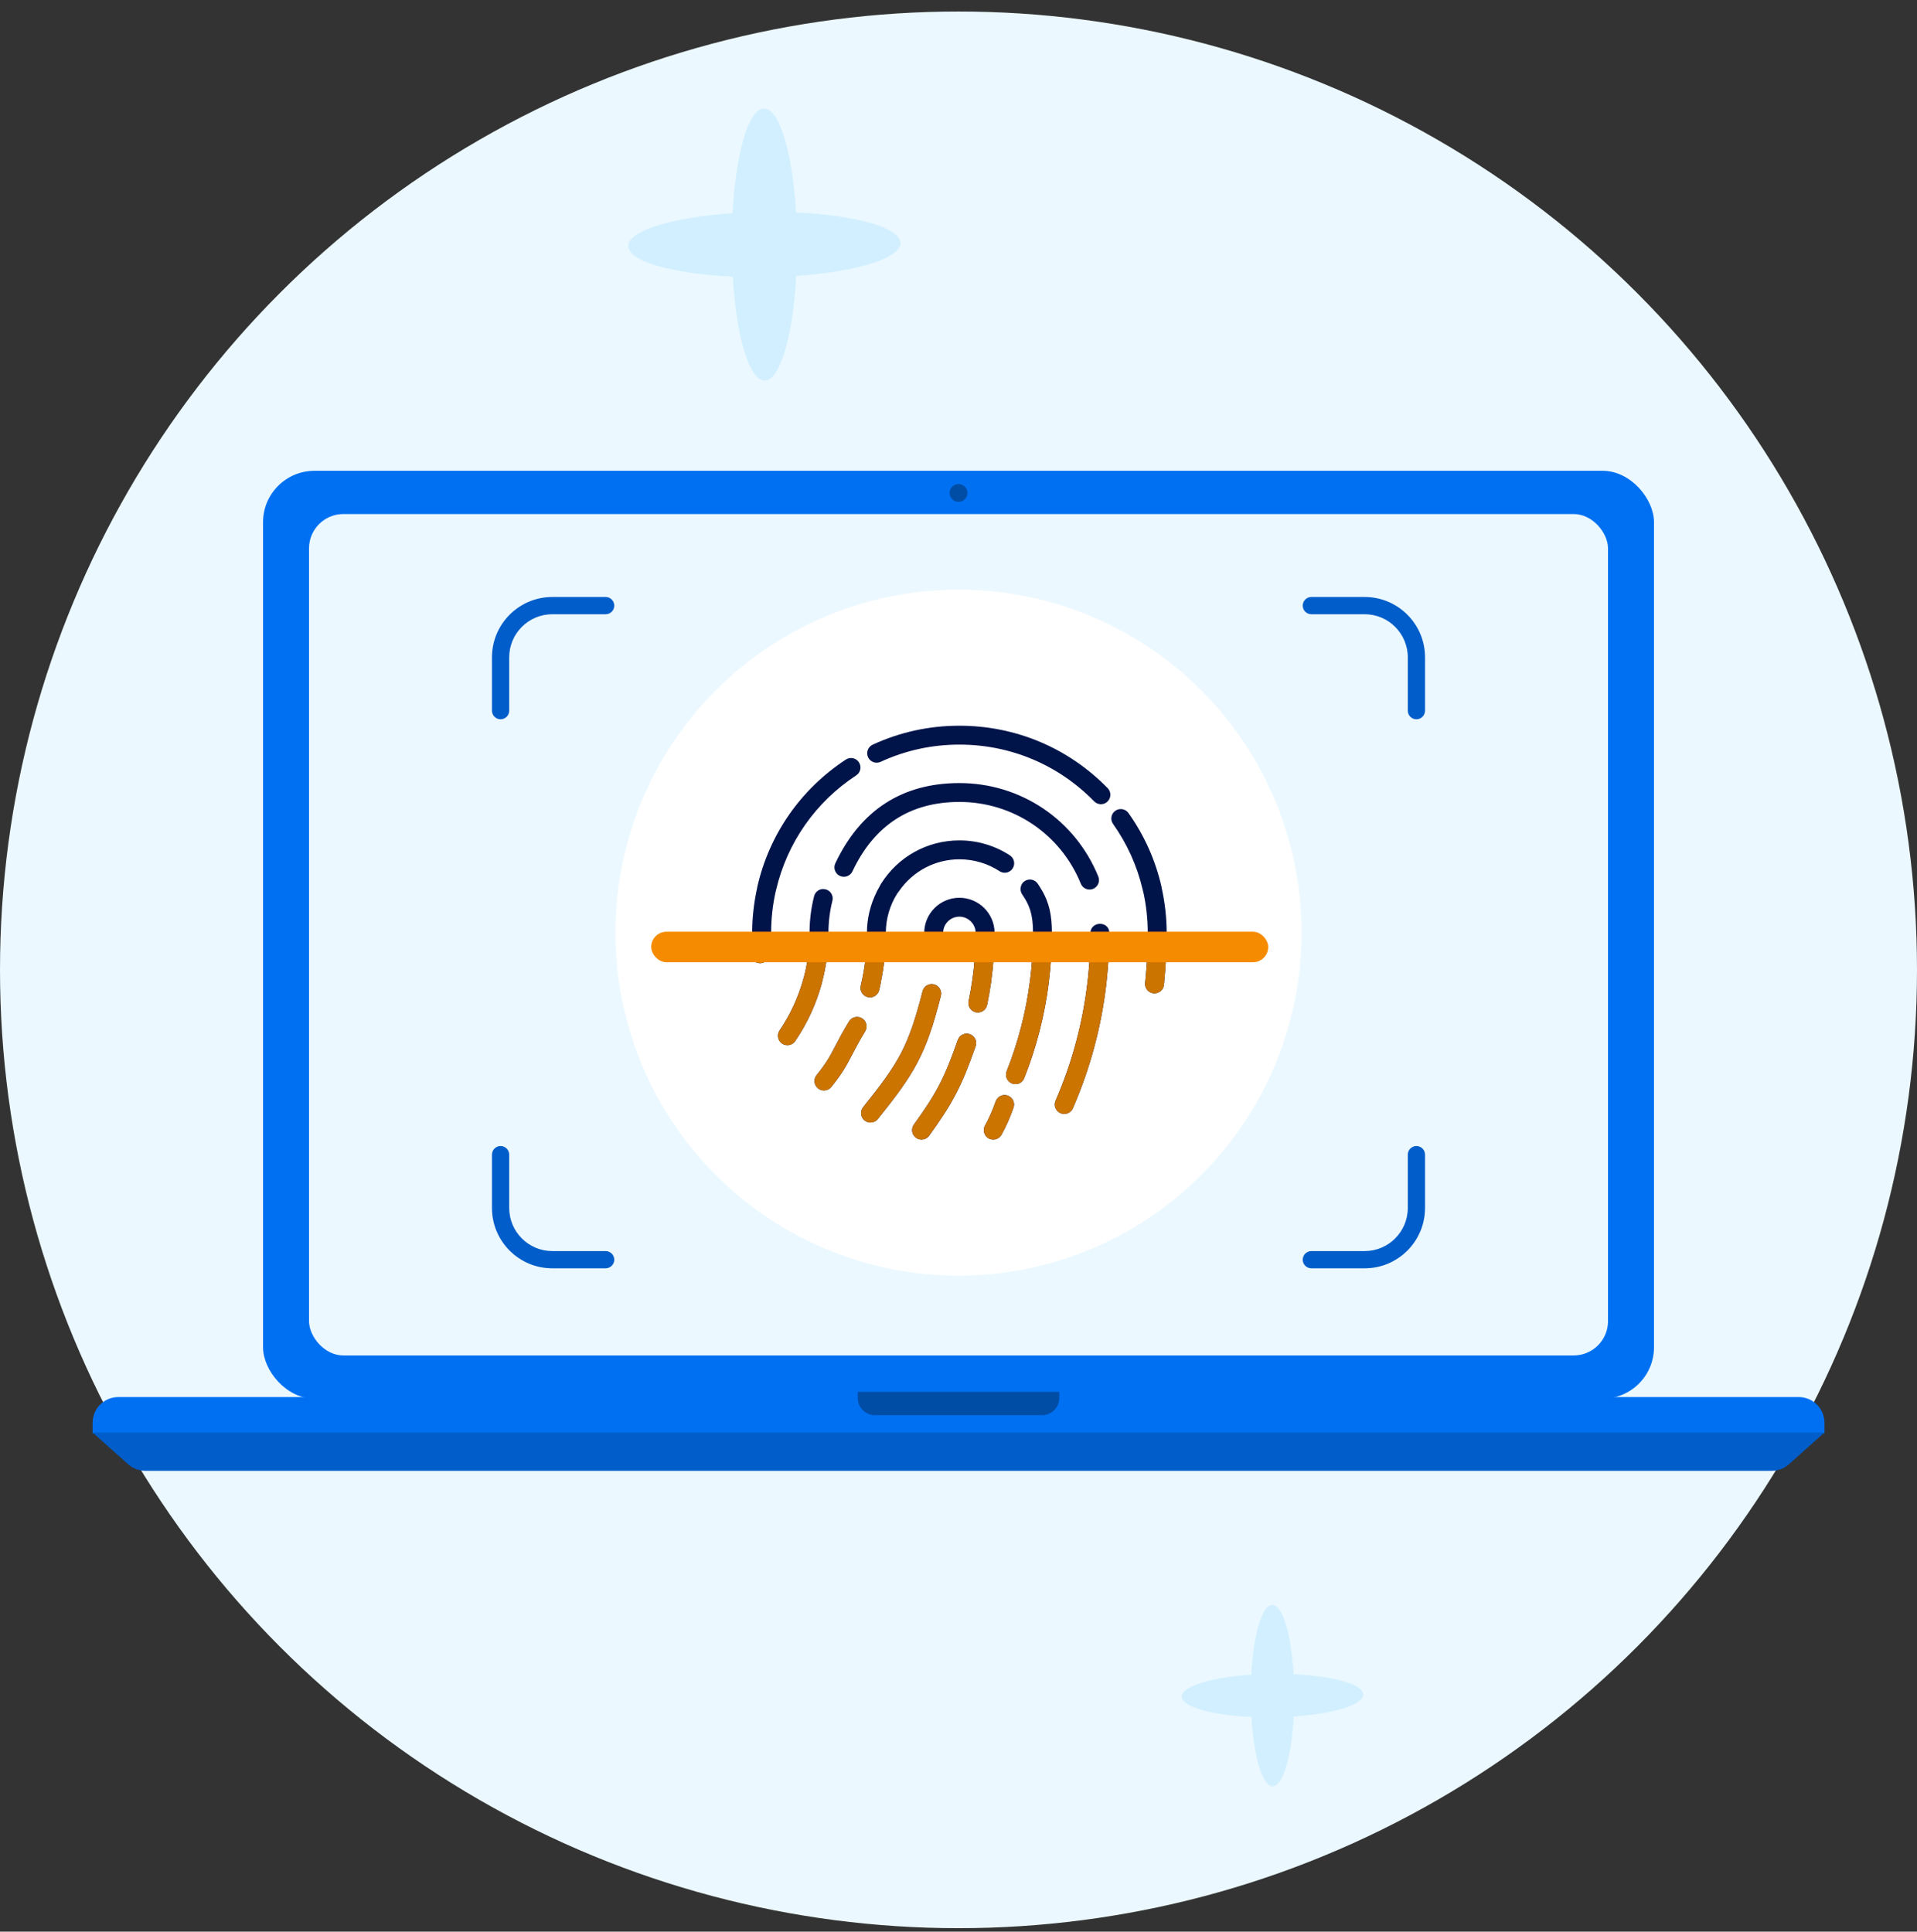 <svg width="128" height="129" viewBox="0 0 128 129" fill="none" xmlns="http://www.w3.org/2000/svg">
<rect x="0" y="0" width="128" height="129" fill="#333333" stroke="none"/>
<circle cx="64" cy="64.769" r="64" fill="#EBF8FF"/>
<path d="M6.184 95.016C6.184 94.068 6.952 93.299 7.901 93.299H120.102C121.051 93.299 121.82 94.068 121.82 95.016V95.723H6.184V95.016Z" fill="#0070F2"/>
<path d="M8.557 97.788C8.872 98.069 9.279 98.225 9.701 98.225H118.302C118.724 98.225 119.131 98.069 119.446 97.788L121.82 95.669H6.184L8.557 97.788Z" fill="#005DC9"/>
<rect x="17.564" y="31.441" width="92.875" height="61.966" rx="3.435" fill="#0070F2"/>
<path d="M64.002 33.516C64.33 33.516 64.597 33.249 64.597 32.92C64.597 32.591 64.33 32.324 64.002 32.324C63.673 32.324 63.407 32.591 63.407 32.92C63.407 33.249 63.673 33.516 64.002 33.516Z" fill="#004DA5"/>
<rect x="20.634" y="34.33" width="86.734" height="56.19" rx="2.29" fill="#EBF8FF"/>
<path d="M57.274 92.953H70.729V93.365C70.729 93.997 70.216 94.51 69.584 94.51H58.419C57.787 94.51 57.274 93.997 57.274 93.365V92.953Z" fill="#004DA5"/>
<path fill-rule="evenodd" clip-rule="evenodd" d="M32.849 43.9C32.849 41.674 34.654 39.869 36.88 39.869H40.439C40.757 39.869 41.015 40.127 41.015 40.445C41.015 40.763 40.757 41.02 40.439 41.02H36.88C35.29 41.02 34 42.31 34 43.9V47.459C34 47.777 33.743 48.035 33.425 48.035C33.107 48.035 32.849 47.777 32.849 47.459V43.9Z" fill="#005DC9"/>
<path fill-rule="evenodd" clip-rule="evenodd" d="M32.849 80.67C32.849 82.897 34.654 84.701 36.88 84.701H40.439C40.757 84.701 41.015 84.443 41.015 84.126C41.015 83.808 40.757 83.55 40.439 83.55H36.88C35.29 83.55 34 82.261 34 80.67V77.111C34 76.793 33.743 76.535 33.425 76.535C33.107 76.535 32.849 76.793 32.849 77.111V80.67Z" fill="#005DC9"/>
<path fill-rule="evenodd" clip-rule="evenodd" d="M95.151 43.9C95.151 41.674 93.346 39.869 91.12 39.869H87.561C87.243 39.869 86.985 40.127 86.985 40.445C86.985 40.763 87.243 41.02 87.561 41.02H91.12C92.71 41.02 94 42.31 94 43.9V47.459C94 47.777 94.257 48.035 94.575 48.035C94.893 48.035 95.151 47.777 95.151 47.459V43.9Z" fill="#005DC9"/>
<path fill-rule="evenodd" clip-rule="evenodd" d="M95.151 80.67C95.151 82.897 93.346 84.701 91.12 84.701H87.561C87.243 84.701 86.985 84.443 86.985 84.126C86.985 83.808 87.243 83.55 87.561 83.55H91.12C92.71 83.55 94 82.261 94 80.67V77.111C94 76.793 94.257 76.535 94.575 76.535C94.893 76.535 95.151 76.793 95.151 77.111V80.67Z" fill="#005DC9"/>
<circle cx="64" cy="62.285" r="22.908" fill="white"/>
<path fill-rule="evenodd" clip-rule="evenodd" d="M64.06 48.465C67.819 48.465 71.336 49.947 73.961 52.635H73.961C74.205 52.886 74.201 53.285 73.951 53.528C73.828 53.648 73.674 53.708 73.51 53.708C73.345 53.708 73.182 53.643 73.059 53.518C70.672 51.073 67.476 49.727 64.059 49.727C62.221 49.727 60.451 50.115 58.798 50.878C58.482 51.022 58.108 50.887 57.961 50.569C57.816 50.253 57.953 49.878 58.269 49.731C60.089 48.892 62.038 48.465 64.06 48.465ZM73.335 58.539C71.796 54.745 68.154 52.295 64.061 52.295C62.161 52.295 60.507 52.744 59.116 53.644C57.725 54.544 56.611 55.888 55.776 57.654C55.626 57.97 55.763 58.346 56.077 58.494H56.077C56.39 58.642 56.768 58.51 56.918 58.193C57.649 56.643 58.615 55.487 59.801 54.717C60.987 53.948 62.407 53.556 64.061 53.556C67.638 53.556 70.819 55.697 72.166 59.013C72.265 59.26 72.504 59.407 72.75 59.407C72.829 59.407 72.91 59.392 72.988 59.36C73.311 59.228 73.466 58.861 73.335 58.538L73.335 58.539ZM77.565 59.287C77.567 59.301 77.568 59.308 77.569 59.313V59.315L77.57 59.314C77.784 60.288 77.899 61.292 77.899 62.301C77.899 63.388 77.843 64.481 77.737 65.548C77.737 65.556 77.736 65.564 77.735 65.576V65.584L77.734 65.595L77.716 65.773V65.775V65.776C77.679 66.097 77.407 66.337 77.089 66.337C77.066 66.337 77.043 66.336 77.019 66.334H77.018C76.67 66.296 76.423 65.982 76.46 65.637L76.474 65.502L76.48 65.447C76.584 64.412 76.637 63.354 76.637 62.301C76.637 61.377 76.536 60.457 76.338 59.566H76.334L76.296 59.403C75.925 57.827 75.263 56.355 74.321 55.026C74.119 54.742 74.185 54.349 74.469 54.148H74.469C74.751 53.947 75.147 54.011 75.349 54.297C75.35 54.298 75.35 54.298 75.35 54.298C76.409 55.789 77.15 57.444 77.554 59.219C77.56 59.245 77.563 59.27 77.565 59.285L77.565 59.287ZM66.174 65.618C66.102 66.122 66.013 66.622 65.909 67.116L65.909 67.114C65.847 67.412 65.584 67.615 65.293 67.615C65.252 67.615 65.209 67.611 65.164 67.603H65.163H65.162C64.82 67.531 64.602 67.195 64.674 66.854C64.768 66.408 64.847 65.956 64.913 65.498C64.915 65.482 64.918 65.469 64.919 65.46C64.922 65.449 64.923 65.443 64.923 65.443V65.441V65.439C65.071 64.407 65.146 63.353 65.146 62.302C65.146 61.704 64.644 61.217 64.06 61.217C63.475 61.217 62.997 61.681 62.975 62.26L62.976 62.261V62.261V62.261V62.261V62.261V62.261C62.977 62.275 62.978 62.288 62.978 62.302V62.303V62.304L62.975 62.652V62.653V62.654C62.968 62.974 62.695 63.306 62.33 63.272C61.982 63.265 61.706 62.976 61.712 62.63L61.715 62.351C61.714 62.336 61.712 62.32 61.712 62.303C61.712 61.009 62.766 59.955 64.06 59.955C65.355 59.955 66.409 61.009 66.409 62.303C66.409 63.392 66.33 64.485 66.18 65.554V65.556V65.558C66.179 65.561 66.179 65.565 66.177 65.58C66.177 65.584 66.177 65.589 66.176 65.594L66.175 65.605L66.174 65.614V65.616V65.618ZM62.369 65.739C62.705 65.826 62.91 66.168 62.824 66.506V66.506C62.327 68.459 61.891 69.75 61.268 70.939C60.646 72.126 59.84 73.203 58.615 74.729C58.49 74.884 58.307 74.965 58.123 74.965C57.985 74.965 57.845 74.92 57.729 74.826H57.728C57.457 74.608 57.414 74.211 57.632 73.94C58.829 72.448 59.579 71.445 60.153 70.352C60.724 69.26 61.123 68.069 61.602 66.196C61.686 65.86 62.025 65.65 62.369 65.739ZM64.758 69.065H64.758H64.757C64.425 68.947 64.067 69.127 63.953 69.453C63.061 71.995 62.545 72.99 61.021 75.102C60.818 75.385 60.879 75.778 61.162 75.983H61.162C61.275 76.065 61.404 76.103 61.532 76.103C61.726 76.103 61.92 76.012 62.044 75.841C63.634 73.637 64.217 72.514 65.144 69.869C65.259 69.542 65.087 69.181 64.758 69.065ZM57.17 51.782C57.462 51.591 57.542 51.199 57.351 50.908C57.159 50.615 56.768 50.535 56.477 50.727C53.463 52.705 51.364 55.722 50.568 59.22C50.562 59.248 50.558 59.276 50.556 59.291C50.555 59.299 50.554 59.304 50.553 59.308L50.553 59.313V59.315C50.338 60.29 50.224 61.293 50.224 62.301C50.224 62.734 50.189 63.169 50.122 63.59C50.065 63.935 50.298 64.257 50.64 64.314H50.642H50.644C50.679 64.32 50.713 64.323 50.746 64.323C51.05 64.323 51.318 64.102 51.368 63.793C51.447 63.302 51.488 62.801 51.488 62.301C51.488 61.378 51.589 60.457 51.786 59.566H51.788L51.827 59.404C52.567 56.267 54.458 53.562 57.17 51.782L57.17 51.782ZM73.453 61.695C73.6 61.696 73.756 61.742 73.877 61.847L73.876 61.846C74 61.953 74.073 62.112 74.067 62.302C74.067 63.373 74.007 64.45 73.892 65.504L73.888 65.543L73.887 65.553L73.886 65.565L73.886 65.57V65.57V65.57C73.885 65.578 73.885 65.587 73.884 65.596V65.597V65.598C73.558 68.505 72.803 71.336 71.637 74.012C71.533 74.25 71.301 74.391 71.059 74.391C70.974 74.391 70.889 74.375 70.806 74.338C70.486 74.198 70.342 73.827 70.481 73.507C71.588 70.967 72.307 68.281 72.621 65.52L72.623 65.507L72.624 65.49L72.644 65.314H72.645C72.751 64.32 72.805 63.307 72.805 62.302V62.298V62.295C72.812 62.1 72.897 61.944 73.026 61.84C73.151 61.739 73.306 61.695 73.453 61.695ZM54.866 65.695C54.871 65.675 54.875 65.656 54.879 65.64L54.882 65.626C54.885 65.612 54.889 65.597 54.893 65.581C55.173 64.517 55.319 63.417 55.319 62.303C55.319 62.288 55.318 62.274 55.316 62.26L55.316 62.258C55.319 61.547 55.409 60.839 55.581 60.155C55.667 59.818 55.463 59.477 55.127 59.391H55.125H55.123C54.777 59.3 54.441 59.517 54.358 59.848V59.849C54.156 60.648 54.054 61.473 54.054 62.303C54.054 62.319 54.055 62.337 54.057 62.354C54.053 63.36 53.919 64.355 53.661 65.315H53.658L53.615 65.468C53.275 66.662 52.753 67.789 52.052 68.815C51.857 69.103 51.931 69.496 52.218 69.693C52.327 69.768 52.451 69.803 52.573 69.803C52.774 69.803 52.973 69.707 53.096 69.528C53.896 68.353 54.491 67.064 54.866 65.697V65.695ZM69.419 59.209L69.441 59.244L69.441 59.244L69.633 59.567C70.022 60.275 70.239 61.057 70.239 62.304C70.239 63.386 70.169 64.48 70.037 65.555C70.037 65.56 70.036 65.566 70.036 65.578L70.034 65.596L70.034 65.601L70.033 65.605V65.609C69.757 67.801 69.204 69.953 68.389 72.003C68.291 72.251 68.053 72.401 67.803 72.401C67.723 72.401 67.646 72.385 67.573 72.358L67.571 72.356H67.569C67.246 72.227 67.087 71.861 67.216 71.536C67.985 69.601 68.508 67.569 68.772 65.499C68.773 65.488 68.775 65.478 68.776 65.473C68.778 65.468 68.778 65.466 68.778 65.465L68.779 65.464L68.779 65.462C68.779 65.459 68.78 65.456 68.78 65.454L68.78 65.454C68.781 65.452 68.781 65.451 68.781 65.449C68.912 64.408 68.977 63.351 68.977 62.303C68.977 61.652 68.912 61.181 68.79 60.789C68.669 60.398 68.49 60.075 68.249 59.724C68.213 59.673 68.19 59.62 68.173 59.568C68.104 59.345 68.181 59.152 68.181 59.152C68.221 59.035 68.296 58.926 68.412 58.847C68.7 58.649 69.092 58.723 69.288 59.01C69.321 59.057 69.352 59.105 69.382 59.151L69.387 59.16C69.398 59.177 69.409 59.193 69.419 59.209ZM66.483 73.552C66.599 73.225 66.957 73.049 67.287 73.165L67.287 73.167C67.616 73.282 67.79 73.641 67.674 73.971C67.44 74.638 67.179 75.23 66.873 75.78C66.758 75.987 66.542 76.104 66.321 76.104C66.216 76.104 66.112 76.077 66.018 76.027L66.016 76.026L66.014 76.025C65.711 75.855 65.6 75.47 65.77 75.165C66.038 74.682 66.272 74.154 66.483 73.552ZM67.432 57.124C66.429 56.47 65.263 56.124 64.061 56.124C61.918 56.124 59.958 57.211 58.82 59.031C58.791 59.078 58.767 59.126 58.747 59.165L58.743 59.173C58.729 59.202 58.716 59.226 58.703 59.249L58.7 59.256L58.698 59.259C58.696 59.262 58.694 59.266 58.693 59.269L58.526 59.566H58.535C58.114 60.413 57.885 61.345 57.885 62.301C57.885 62.32 57.886 62.34 57.888 62.361C57.884 63.382 57.777 64.404 57.57 65.396L57.564 65.423L57.558 65.45C57.556 65.456 57.554 65.463 57.554 65.468C57.553 65.472 57.552 65.476 57.551 65.479L57.551 65.479V65.482L57.55 65.485C57.527 65.6 57.501 65.713 57.474 65.825C57.393 66.164 57.601 66.505 57.94 66.587L57.944 66.588H57.948C57.991 66.598 58.038 66.605 58.089 66.605C58.375 66.605 58.632 66.41 58.703 66.122C58.739 65.968 58.773 65.812 58.806 65.656V65.654C58.81 65.635 58.813 65.616 58.815 65.603L58.815 65.603L58.816 65.595C58.817 65.58 58.819 65.572 58.82 65.566C59.037 64.498 59.151 63.4 59.151 62.302C59.151 62.285 59.15 62.266 59.148 62.246C59.159 61.342 59.415 60.464 59.892 59.7C59.916 59.661 59.944 59.623 59.979 59.577L59.983 59.572L59.987 59.567H59.989L60.052 59.478C60.976 58.166 62.451 57.387 64.063 57.387C65.019 57.387 65.946 57.662 66.743 58.182V58.183C67.035 58.371 67.425 58.291 67.616 57.998C67.806 57.706 67.723 57.314 67.432 57.124V57.124ZM57.557 68.004C57.854 68.186 57.949 68.573 57.769 68.871L57.769 68.87C57.358 69.548 57.113 70.019 56.895 70.438L56.894 70.441C56.541 71.12 56.257 71.664 55.507 72.589C55.382 72.744 55.2 72.824 55.016 72.824C54.879 72.824 54.737 72.779 54.62 72.683H54.619L54.619 72.683C54.349 72.463 54.307 72.066 54.526 71.796C55.196 70.969 55.423 70.533 55.772 69.862L55.774 69.858L55.788 69.832C56.01 69.406 56.264 68.917 56.689 68.216C56.871 67.918 57.258 67.825 57.555 68.003L57.556 68.004H57.557Z" fill="#00144A"/>
<path fill-rule="evenodd" clip-rule="evenodd" d="M72.792 63.152H74.055C74.031 63.941 73.976 64.73 73.892 65.505L73.888 65.545L73.887 65.555L73.886 65.567L73.886 65.572V65.572V65.572C73.885 65.579 73.885 65.588 73.884 65.598V65.599V65.6C73.558 68.507 72.803 71.337 71.637 74.013C71.533 74.252 71.301 74.392 71.059 74.392C70.974 74.392 70.889 74.376 70.806 74.34C70.486 74.2 70.342 73.829 70.481 73.509C71.588 70.969 72.307 68.282 72.621 65.521L72.623 65.508L72.624 65.492L72.644 65.316H72.645C72.721 64.601 72.771 63.877 72.792 63.152ZM54.026 63.152H55.291C55.236 63.977 55.102 64.79 54.893 65.582C54.889 65.599 54.885 65.614 54.882 65.627L54.879 65.641C54.875 65.658 54.871 65.677 54.866 65.696V65.698C54.491 67.066 53.896 68.355 53.096 69.529C52.973 69.709 52.774 69.805 52.573 69.805C52.451 69.805 52.327 69.769 52.218 69.695C51.931 69.498 51.857 69.105 52.052 68.817C52.753 67.791 53.275 66.663 53.615 65.47L53.658 65.317H53.661C53.85 64.611 53.973 63.886 54.026 63.152ZM77.888 63.152C77.867 63.957 77.816 64.76 77.737 65.549C77.737 65.557 77.736 65.566 77.735 65.577V65.586L77.734 65.597L77.716 65.775V65.776V65.778C77.679 66.099 77.407 66.339 77.089 66.339C77.066 66.339 77.043 66.338 77.019 66.335H77.018C76.67 66.297 76.423 65.984 76.46 65.639L76.474 65.504L76.48 65.448C76.556 64.692 76.605 63.923 76.625 63.152H77.888ZM50.18 63.152H51.449C51.429 63.368 51.402 63.582 51.368 63.794C51.318 64.104 51.05 64.325 50.746 64.325C50.713 64.325 50.679 64.322 50.644 64.316H50.642H50.64C50.298 64.259 50.065 63.937 50.122 63.592C50.145 63.447 50.164 63.3 50.18 63.152ZM57.864 63.152H59.129C59.086 63.966 58.981 64.775 58.82 65.568C58.819 65.574 58.817 65.582 58.816 65.596L58.815 65.605L58.815 65.605L58.815 65.605C58.813 65.618 58.81 65.637 58.806 65.656V65.657C58.773 65.814 58.739 65.969 58.703 66.124C58.632 66.412 58.375 66.606 58.089 66.606C58.038 66.606 57.991 66.6 57.948 66.59H57.944L57.94 66.589C57.601 66.507 57.393 66.166 57.474 65.827C57.501 65.714 57.527 65.601 57.55 65.487L57.551 65.484V65.481L57.551 65.48C57.552 65.477 57.553 65.474 57.554 65.469C57.554 65.464 57.556 65.458 57.558 65.451L57.564 65.425L57.57 65.398C57.723 64.661 57.822 63.909 57.864 63.152ZM61.971 63.152H62.727C62.619 63.238 62.483 63.288 62.33 63.273C62.196 63.271 62.072 63.226 61.971 63.152ZM65.13 63.152H66.393C66.363 63.959 66.291 64.764 66.18 65.556V65.558V65.56C66.179 65.563 66.179 65.567 66.177 65.582C66.177 65.586 66.177 65.591 66.176 65.596L66.175 65.607L66.174 65.616V65.618V65.62C66.102 66.124 66.013 66.624 65.909 67.117L65.909 67.116C65.847 67.414 65.584 67.617 65.293 67.617C65.252 67.617 65.209 67.613 65.164 67.604H65.163H65.162C64.82 67.532 64.602 67.197 64.674 66.856C64.768 66.41 64.847 65.957 64.913 65.5C64.915 65.484 64.918 65.47 64.919 65.462C64.922 65.451 64.923 65.445 64.923 65.445V65.443V65.441C65.031 64.687 65.1 63.92 65.13 63.152ZM68.963 63.152H70.225C70.198 63.956 70.135 64.762 70.037 65.557C70.037 65.562 70.036 65.568 70.036 65.58L70.034 65.598L70.034 65.603L70.033 65.607V65.61C69.757 67.802 69.204 69.955 68.389 72.005C68.291 72.253 68.053 72.403 67.803 72.403C67.723 72.403 67.646 72.387 67.573 72.36L67.571 72.358H67.569C67.246 72.228 67.087 71.862 67.216 71.538C67.985 69.603 68.508 67.57 68.772 65.501C68.773 65.489 68.775 65.48 68.776 65.475C68.778 65.47 68.778 65.468 68.778 65.467L68.779 65.465L68.779 65.463C68.779 65.46 68.78 65.458 68.78 65.456L68.78 65.456C68.781 65.454 68.781 65.452 68.781 65.451C68.876 64.69 68.937 63.92 68.963 63.152ZM62.824 66.508C62.91 66.169 62.705 65.828 62.369 65.741C62.025 65.651 61.686 65.862 61.602 66.197C61.123 68.071 60.724 69.262 60.153 70.353C59.579 71.446 58.829 72.449 57.632 73.942C57.414 74.212 57.457 74.609 57.728 74.828H57.729C57.845 74.921 57.985 74.967 58.123 74.967C58.307 74.967 58.49 74.886 58.615 74.731C59.84 73.204 60.646 72.128 61.268 70.941C61.891 69.752 62.327 68.461 62.824 66.507V66.508ZM64.758 69.067H64.758C65.087 69.183 65.259 69.544 65.144 69.871C64.217 72.516 63.634 73.639 62.044 75.843C61.92 76.014 61.726 76.105 61.532 76.105C61.404 76.105 61.275 76.067 61.162 75.985H61.162C60.879 75.78 60.818 75.387 61.021 75.104C62.545 72.991 63.061 71.997 63.953 69.454C64.067 69.129 64.425 68.949 64.757 69.067H64.758ZM67.287 73.167C66.957 73.051 66.599 73.226 66.483 73.554C66.272 74.156 66.038 74.684 65.77 75.167C65.6 75.472 65.711 75.856 66.014 76.026L66.016 76.028L66.018 76.029C66.112 76.079 66.216 76.106 66.321 76.106C66.542 76.106 66.758 75.989 66.873 75.781C67.179 75.232 67.44 74.64 67.674 73.972C67.79 73.642 67.616 73.283 67.287 73.169L67.287 73.167ZM57.769 68.873C57.949 68.575 57.854 68.187 57.557 68.006H57.556L57.555 68.004C57.258 67.827 56.871 67.919 56.689 68.218C56.264 68.919 56.01 69.407 55.788 69.834L55.788 69.834L55.774 69.86L55.772 69.864L55.772 69.864C55.423 70.535 55.196 70.971 54.526 71.798C54.307 72.068 54.349 72.465 54.619 72.685L54.619 72.685H54.62C54.737 72.781 54.879 72.826 55.016 72.826C55.2 72.826 55.382 72.746 55.507 72.591C56.257 71.665 56.541 71.121 56.894 70.442L56.895 70.44L56.895 70.44C57.113 70.021 57.358 69.55 57.769 68.872L57.769 68.873Z" fill="#CC7400"/>
<rect x="43.482" y="62.223" width="41.199" height="2.039" rx="1.02" fill="#F58B00"/>
<path d="M91.021 113.166C91.021 112.481 89.031 111.932 86.373 111.807C86.221 109.152 85.636 107.178 84.95 107.18C84.265 107.181 83.695 109.171 83.549 111.839C80.883 112.022 78.901 112.617 78.91 113.304C78.919 113.991 80.899 114.54 83.558 114.663C83.717 117.318 84.295 119.292 84.979 119.291C85.663 119.289 86.236 117.3 86.382 114.631C89.048 114.449 91.028 113.853 91.021 113.166Z" fill="#D1EFFF"/>
<path d="M60.121 16.228C60.121 15.2 57.137 14.377 53.149 14.19C52.921 10.207 52.044 7.246 51.015 7.248C49.987 7.25 49.132 10.234 48.913 14.238C44.914 14.511 41.941 15.405 41.955 16.435C41.968 17.466 44.939 18.288 48.927 18.473C49.166 22.456 50.032 25.417 51.059 25.415C52.084 25.413 52.944 22.428 53.163 18.425C57.162 18.152 60.133 17.258 60.121 16.228Z" fill="#D1EFFF"/>
</svg>
